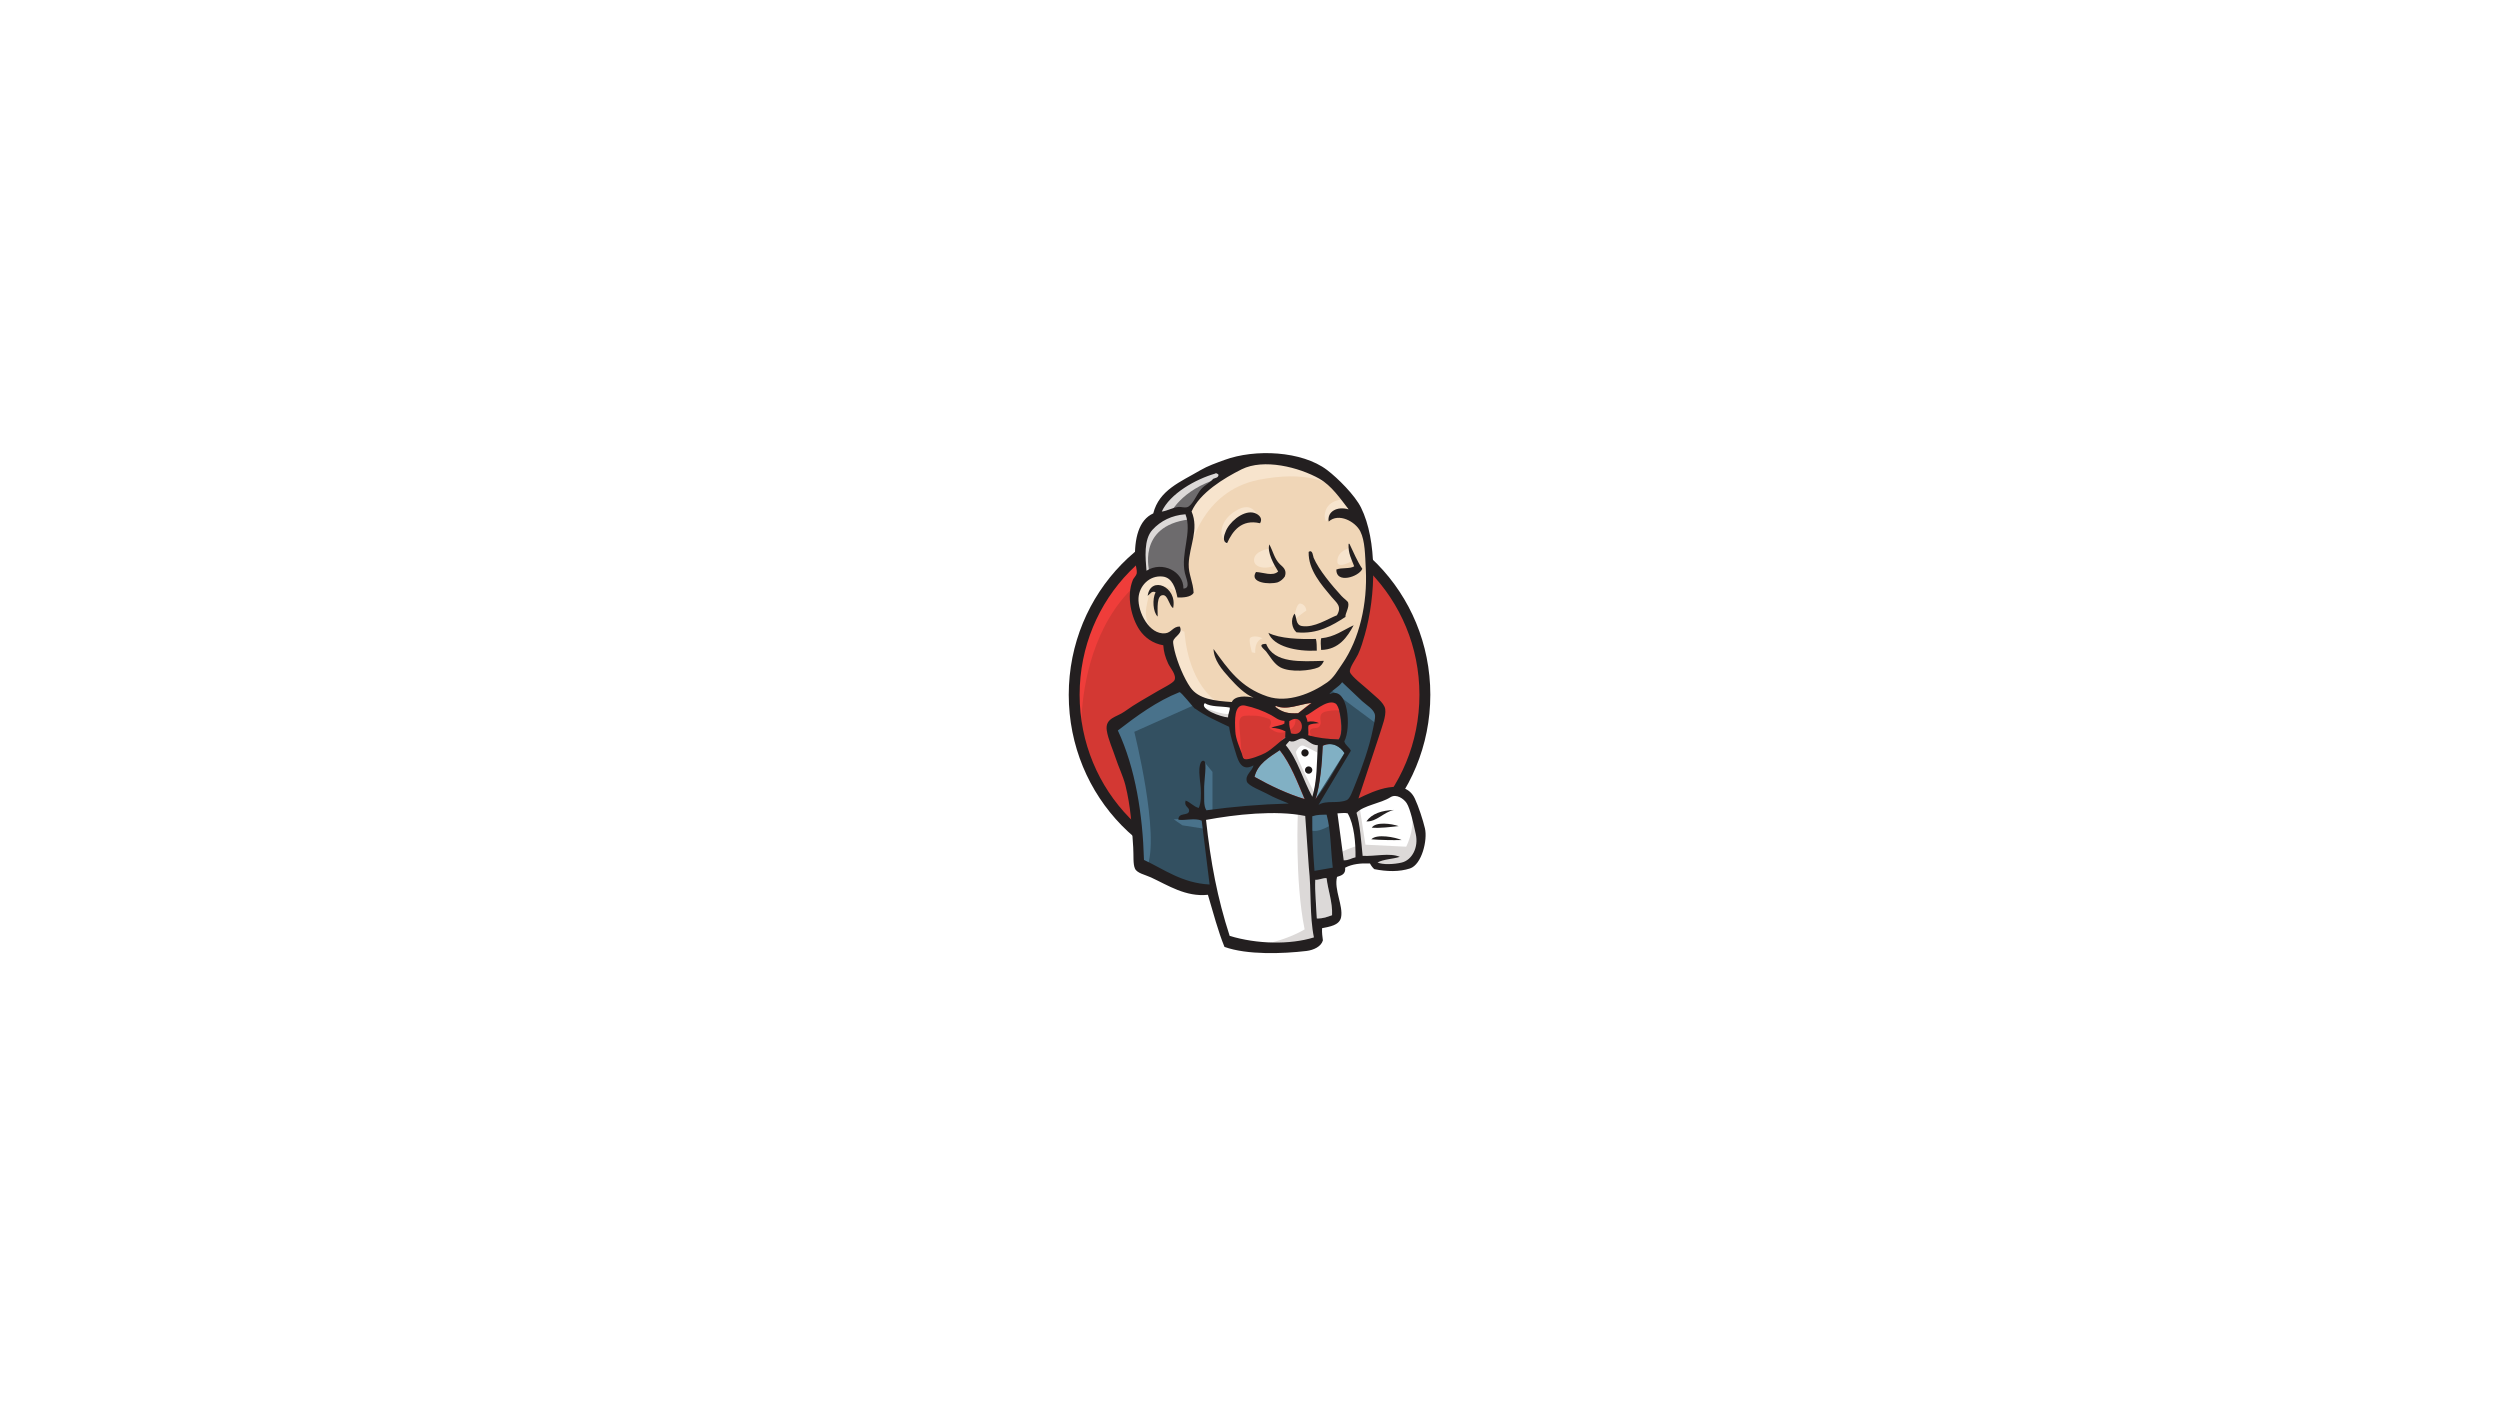 <?xml version="1.0" encoding="UTF-8"?>
<svg id="Layer_1" data-name="Layer 1" xmlns="http://www.w3.org/2000/svg" viewBox="0 0 1000 562.5">
  <defs>
    <style>
      .cls-1 {
        fill: #ef3d3a;
      }

      .cls-1, .cls-2, .cls-3, .cls-4, .cls-5, .cls-6, .cls-7, .cls-8, .cls-9, .cls-10, .cls-11, .cls-12 {
        fill-rule: evenodd;
      }

      .cls-2 {
        fill: #fff;
      }

      .cls-3 {
        fill: #dcd9d8;
      }

      .cls-4 {
        fill: #335061;
      }

      .cls-5 {
        fill: #49728b;
      }

      .cls-6 {
        fill: #d33833;
      }

      .cls-7 {
        fill: #231f20;
      }

      .cls-13 {
        fill: none;
        stroke: #d33833;
        stroke-miterlimit: 6.25;
        stroke-width: .161px;
      }

      .cls-8 {
        fill: #1d1919;
      }

      .cls-9 {
        fill: #81b0c4;
      }

      .cls-10 {
        fill: #f7e4cd;
      }

      .cls-11 {
        fill: #f0d6b7;
      }

      .cls-12 {
        fill: #6d6b6d;
      }
    </style>
  </defs>
  <g id="Layer-1">
    <path class="cls-2" d="m0,0h1000v562.5H0V0Z"/>
    <path class="cls-6" d="m569.949,277.635c0,39.621-31.403,71.743-70.138,71.743-38.734,0-70.131-32.122-70.131-71.743,0-39.621,31.397-71.744,70.131-71.744,38.734,0,70.138,32.122,70.138,71.744"/>
    <path class="cls-1" d="m432.531,295.402s-5.074-74.812,63.857-76.949l-4.812-8.018-37.409,12.499-10.624,12.292-9.349,17.904-5.343,20.842,1.606,13.893"/>
    <path class="cls-7" d="m451.772,228.702c-12.311,12.593-19.923,29.979-19.923,49.208s7.624,36.621,19.923,49.202c12.299,12.58,29.279,20.354,48.039,20.354,18.761,0,35.728-7.768,48.039-20.354,12.312-12.587,19.923-29.979,19.923-49.202,0-19.223-7.624-36.622-19.923-49.208-12.299-12.586-29.278-20.354-48.039-20.354-18.761,0-35.728,7.768-48.039,20.354Zm-3.112,101.459c-13.08-13.374-21.161-31.859-21.161-52.245,0-20.386,8.087-38.871,21.161-52.246,13.074-13.374,31.172-21.672,51.151-21.666,19.979.006,38.078,8.292,51.152,21.666,13.074,13.374,21.167,31.86,21.167,52.246,0,20.386-8.087,38.871-21.167,52.245s-31.172,21.667-51.152,21.667c-19.979,0-38.077-8.293-51.151-21.667"/>
    <g>
      <path class="cls-11" d="m529.334,278.035l-10.624,1.606-14.436,1.606-9.349.269-9.087-.269-6.949-2.137-6.143-6.687-4.812-13.624-1.062-2.938-6.412-2.137-3.749-6.143-2.719-8.818,2.938-7.749,6.949-2.406,5.612,2.675,2.674,5.874,3.206-.537,1.063-1.338-1.063-6.143-.269-7.749,1.606-10.624-.062-6.106,4.874-7.787,8.549-6.143,14.949-6.481,16.561,2.406,14.436,10.418,6.687,10.624,4.274,7.749,1.063,19.236-3.206,16.561-5.874,14.686-5.612,7.749"/>
      <path class="cls-4" d="m520.247,324.256l-38.209,1.606v6.412l3.206,22.436-1.606,1.874-26.71-9.08-1.875-3.206-2.675-30.185-6.143-18.167-1.338-4.274,21.373-14.686,6.687-2.675,5.874,7.212,5.075,4.544,5.874,1.874,2.668.8,3.206,13.892,2.406,2.937,6.143-2.137-4.275,8.281,23.248,10.955-2.938,1.606"/>
      <path class="cls-12" d="m456.929,231.014l6.949-2.406,5.612,2.675,2.674,5.874,3.206-.537.8-3.206-1.606-6.143,1.606-14.699-1.338-8.018,4.812-5.612,10.418-8.28-2.938-4-14.699,7.212-6.143,4.812-3.474,7.481-5.343,7.212-1.606,8.549,1.063,9.087"/>
      <path class="cls-3" d="m467.878,205.891s3.999-9.886,20.042-14.686c16.042-4.8.8-3.475.8-3.475l-17.373,6.687-6.687,6.687-2.938,5.343,6.143-.538m-7.999,23.229s-5.612-18.704,15.768-21.373l-.8-3.206-14.686,3.474-4.274,13.893,1.063,9.087,2.937-1.875"/>
      <path class="cls-10" d="m468.415,253.987l3.499-3.387c.073,1.026.831,1.873,1.844,2.056.269,1.875,1.063,18.705,12.499,27.791,1.05.831-8.549-1.337-8.549-1.337l-8.549-13.361m48.358-16.842s.625-8.099,2.812-7.474c2.188.625,2.188,2.812,2.188,2.812,0,0-5.299,3.424-4.987,4.674"/>
    </g>
    <path class="cls-10" d="m539.759,219.246s-4.406.938-4.813,4.812c-.406,3.874,4.813.8,5.612.538m-33.072-5.081s-5.874.8-5.874,4.544c0,3.743,6.687,3.474,8.549,1.874"/>
    <g>
      <path class="cls-10" d="m471.084,236.889s-10.156-6.149-11.218-.269c-1.062,5.881-3.474,10.155,1.606,16.298l-3.474-1.062-3.206-8.281-1.063-8.018,6.143-6.412,6.949.538,4,3.206.269,4m4.812-16.836s4.543-23.51,27.523-28.123c18.917-3.737,28.854.8,32.597,5.075,0,0-16.836-20.036-32.872-13.892-16.036,6.143-27.785,17.498-27.535,24.641l.269,12.292m61.994-20.311s-7.749-.269-8.018,6.687c.027.742.209,1.469.531,2.138,0,0,6.149-6.949,9.886-3.206m-36.328,3.925s-1.331-10.662-10.424-4.462c-5.874,3.999-5.343,9.624-4.274,10.624,1.069,1.0.781,3.218,1.594,1.75.812-1.469.544-6.287,3.487-7.624,2.944-1.338,7.749-2.831,9.624-.344"/>
      <path class="cls-5" d="m478.833,281.509l-25.123,11.224s10.418,41.415,5.074,54.245l-3.749-1.338-.269-15.768-6.924-29.866-2.938-8.281,26.248-17.636,7.749,7.481m2.525,22.842l3.563,4.349v16.03h-4.275l-.531-12.499c0-1.337.531-6.143.531-6.143m.794,21.042l-12.024.531,3.474,2.406,8.549,1.338"/>
      <g>
        <path class="cls-4" d="m522.654,324.524l9.887-.269,2.406,24.585-10.155,1.337-2.138-25.647"/>
        <path class="cls-4" d="m525.329,324.524l14.961-.8,6.144-16.299c0-.799,5.343-22.435,5.343-22.435l-12.024-12.561-2.406-2.137-6.412,6.412v24.847l-5.612,22.979"/>
      </g>
      <path class="cls-5" d="m532.009,322.656l-9.349,1.875,1.338,7.481c3.474,1.606,9.349-2.675,9.349-2.675m-1.074-53.432l18.704,13.892.537-6.412-14.161-13.092-5.074,5.612"/>
      <path class="cls-2" d="m490.782,377.163l-5.531-22.448-2.75-16.561-.456-12.292,25.035-1.331h15.58l-1.419,28.122,2.406,21.642-.269,3.999-20.311,1.606-12.292-2.675"/>
      <path class="cls-3" d="m519.173,324.256s-1.338,27.791,2.674,47.496c0,0-8.018,5.074-19.773,6.412l22.436-.8,2.674-1.606-3.206-43.821-.8-9.356"/>
      <path class="cls-2" d="m535.402,346.704l10.418-2.938,19.773-1.063,2.937-9.086-5.343-15.768-6.143-.8-8.549,2.675-8.206,3.999-4.356-.8-3.393,1.331"/>
      <path class="cls-3" d="m535.215,341.354s6.949-3.206,8.018-2.937l-2.937-14.699,3.475-1.337,2.406,15.499,16.298.8s3.206-6.143,2.406-12.499l2.937,8.549.269,4.813-4.274,6.412-4.812,1.063-8.018-.269-2.675-3.475-9.349,1.337-2.938,1.063"/>
    </g>
    <path class="cls-2" d="m524.71,322.381l-5.874-14.961-6.144-8.811s1.338-3.75,3.206-3.75h6.143l5.874,2.137-.531,9.887-2.674,15.498"/>
    <path class="cls-3" d="m525.86,317.319s-7.481-14.436-7.481-16.561c0,0,1.337-3.206,3.206-2.406s5.874,2.937,5.874,2.937v-5.074l-9.086-1.875-6.143.8,10.418,24.586,2.137.269"/>
    <path class="cls-2" d="m493.175,282.041l-7.399-.813-6.949-2.137v2.406l3.394,3.75,10.624,4.812"/>
    <g>
      <path class="cls-3" d="m481.239,282.847s8.281,3.475,10.956,2.675l.268,3.206-7.48-1.6-4.544-3.206.8-1.062"/>
      <path class="cls-6" d="m535.371,295.777c-4.531-.125-8.624-.669-12.217-1.688.25-1.468-.213-2.912.156-3.974 1-.719,2.675-.706,4.187-.875-1.312-.644-3.143-.894-4.649-.525-.038-1.019-.5-1.65-.769-2.449,2.55-.912,8.562-6.874,11.949-4.9,1.613.938,2.3,6.312,2.425,8.912.106,2.162-.187,4.349-1.081,5.499"/>
    </g>
    <path class="cls-13" d="m535.371,295.777c-4.531-.125-8.624-.669-12.217-1.688.25-1.468-.213-2.912.156-3.974 1-.719,2.675-.706,4.187-.875-1.312-.644-3.143-.894-4.649-.525-.038-1.019-.5-1.65-.769-2.449,2.55-.912,8.562-6.874,11.949-4.9,1.613.938,2.3,6.312,2.425,8.912.106,2.162-.187,4.349-1.081,5.499Z"/>
    <path class="cls-6" d="m513.692,288.365l-.037,1.038c-1.418.938-3.699.919-5.249,1.7,2.287.1,4.094.65,5.656,1.437l-.1,2.593c-2.593,1.775-4.962,4.425-8.018,6.087-1.437.788-6.512,2.812-8.049,2.456-.875-.2-.95-1.281-1.294-2.3-.737-2.187-2.438-5.643-2.594-8.924-.187-4.144-.606-11.081,3.856-10.231,3.69.783,7.25,2.086,10.574,3.869,1.706.937,2.687,2.081,5.274,2.281"/>
    <path class="cls-13" d="m513.692,288.365l-.037,1.038c-1.418.938-3.699.919-5.249,1.7,2.287.1,4.094.65,5.656,1.437l-.1,2.593c-2.593,1.775-4.962,4.425-8.018,6.087-1.437.788-6.512,2.812-8.049,2.456-.875-.2-.95-1.281-1.294-2.3-.737-2.187-2.438-5.643-2.594-8.924-.187-4.144-.606-11.081,3.856-10.231,3.69.783,7.25,2.086,10.574,3.869,1.706.937,2.687,2.081,5.274,2.281l-.019-.006Z"/>
    <path class="cls-6" d="m516.267,293.309c-.394-2.25-.856-2.9-.675-4.875,6.018-4.012,7.143,6.887.675,4.875"/>
    <path class="cls-13" d="m516.267,293.309c-.394-2.25-.856-2.9-.675-4.875,6.018-4.012,7.143,6.887.675,4.875Z"/>
    <path class="cls-1" d="m524.985,295.133s-1.875-2.674-.537-3.474c1.337-.8,2.674,0,3.474-1.337.8-1.338,0-2.138.269-3.749.269-1.613,1.606-1.875,2.938-2.138s5.074-.8,5.612.537l-1.606-4.812-3.206-1.062-10.156,5.874-.537,2.937v5.874m-24.373,10.162l-1.037-12.499c-.625-6.218,1.5-5.137,6.887-5.137.825,0,4.999.981,5.374,1.606,1.456,2.975-2.499,2.313,1.688,4.562,3.474,1.893,9.612-1.15,8.206-5.362-.788-.937-4.094-.294-5.281-.906l-6.262-3.25c-2.656-1.375-8.792-3.387-11.624-1.462-7.174,4.875.45,17.074,3.013,22.161"/>
    <path class="cls-7" d="m503.956,209.285c-7.281-1.687-10.899,3.049-13.111,7.968-1.969-.475-1.25-3.156-.625-4.525,1.25-3.587,6.562-8.355,10.849-7.712,1.85.281,4.35,1.969,2.95,4.269m35.422,8.231l.344.013c1.643,3.418,3.124,7.043,5.143,9.999-1.394,3.237-10.531,6.106-10.393.287,1.975-.863,5.387-.175,7.143-1.281-1.012-2.781-2.474-5.149-2.249-9.08m-31.747.213c1.562,2.862,2.062,5.874,4.287,8.03.999.975,2.937,2.162,1.981,4.875-.683,1.044-1.662,1.861-2.812,2.343-3.469,1.025-11.562.213-8.749-4.112,2.875.125,6.724,1.862,8.874-.219-1.65-2.625-4.581-7.843-3.5-10.911m30.435,29.091c-5.224,3.356-11.049,6.999-19.611,6.162-1.831-1.587-2.525-5.124-.75-7.467.925,1.587.344,4.518,2.924,4.956,4.856.831,10.512-2.969,13.999-4.3,2.169-3.656-.187-4.999-2.137-7.349-4-4.813-9.356-10.787-9.162-17.999,1.613-1.169,1.75,1.788,1.987,2.325,2.087,4.874,7.337,11.124,11.167,15.311.938,1.031,2.5,2.018,2.663,2.699.5,1.981-1.294,4.35-1.087,5.668m-68.931-3.543c-1.638-.938-2.025-5.049-3.95-5.168-2.749-.169-2.249,5.343-2.237,8.561-1.894-1.718-2.225-6.999-.837-9.718-1.581-.775-2.294.856-3.169,1.438,1.125-8.199,11.999-3.75,10.187,4.893m72.212,6.874c-2.499,4.624-5.874,9.724-13.011,9.874-.144-1.499-.25-3.768.006-4.668,5.456-.525,8.824-3.299,12.999-5.206m-34.184,2.999c4.55,2.394,12.918,2.65,19.104,2.469.331,1.356.325,3.031.337,4.687-7.955.394-17.354-1.562-19.373-7.156m-.875,4.463c3.15,7.906,13.967,6.999,23.092,6.774-.4,1.025-1.275,2.237-2.356,2.674-2.924,1.25-10.986,2.094-15.042-.062-2.575-1.374-4.225-4.462-5.638-6.274-.625-.875-4.074-3.112-.05-3.124"/>
    <path class="cls-9" d="m537.759,301.232l-11.611,18.405c1.837-5.4,2.624-14.436,2.899-21.336,3.844-1.8,7.137.406,8.712,2.937"/>
    <path class="cls-7" d="m557.632,323.968c-4.137.825-7.043,4.849-11.074,4.587,2.218-3.124,6.099-4.374,11.074-4.587m1.825,6.474c-3.375.356-7.331.9-10.749.625,1.625-2.475,7.856-1.625,10.749-.625m1.168,5.574c-3.787.081-8.499.006-12.099-.294,2.125-2.287,9.643-.85,12.099.294"/>
    <path class="cls-3" d="m530.628,351.291c.544,4.749,2.438,9.581,2.188,14.786-2.094.706-3.3,1.325-6.106,1.312l-.612-15.417c1.374.094,3.418-.988,4.524-.625"/>
    <path class="cls-11" d="m524.523,281.172c-1.9,1.25-3.525,2.794-5.349,4.125-4.05.2-6.263-.281-9.237-2.606.05-.187.35-.106.356-.331,4.337,1.938,9.849-.787,14.23-1.187"/>
    <path class="cls-9" d="m501.756,310.732c1.187-5.162,5.862-7.837,10.099-10.686,4.374,5.562,7.037,12.686,9.967,19.586-6.924-2.087-13.999-5.475-20.061-8.906"/>
    <path class="cls-7" d="m526.11,351.978c-.175,4.218.412,10.999.612,15.418,2.812.006,4.012-.612,6.106-1.313.238-5.212-1.65-10.031-2.188-14.786-1.106-.294-3.144.781-4.524.625l-.006.056Zm-43.696-23.998c1.85,17.011,4.531,31.247,9.449,46.371,10.911,3.312,24.06,3.599,33.709.613-1.769-8.499-1-18.855-2.031-27.935l-1.45-20.642c-11.686-2.438-28.204-.563-39.671,1.574l-.006.019Zm42.496-1.468c-.1,7.312.325,14.511.887,21.829l7.312-1.274c-.844-7.043-.75-14.968-2.469-21.198-2.0.019-3.75-.025-5.737.644h.006Zm14.23-1.175c-1.331-.312-2.875-.013-4.156.013l2.5,18.779c2.0.062,3.062-.875,4.718-1.2.088-5.487-.481-13.049-3.124-17.592h.063Zm21.547,19.686c4.175-1.012,6.793-6.124,5.625-11.374-.781-3.525-2.175-10.168-3.669-12.424-1.1-1.668-4.093-3.856-6.481-2.324-3.887,2.487-10.73,3.212-13.561,6.218,1.419,4.731,1.862,11.224,2.45,17.217,4.856.3,10.824-1.337,14.861.4-2.812.913-6.474.919-8.906,2.25,1.987.962,6.649.769,9.686.031l-.006.006Zm-38.796-25.373c-2.937-6.893-5.593-14.036-9.967-19.586-4.238,2.843-8.906,5.518-10.099,10.686,6.062,3.437,13.143,6.812,20.061,8.906l.006-.006Zm7.224-21.342c-.275,6.893-1.063,15.936-2.899,21.336,4.374-5.581,7.918-12.081,11.611-18.405-1.575-2.524-4.874-4.731-8.712-2.937v.006Zm-8.124-2.913c-1.662-.187-3.062,1.906-5.231,1l-1.45,1.675c4.769,5.749,6.874,13.899,10.624,20.648,1.974-6.487,1.749-13.593,2.187-20.673-2.712.175-4.218-2.456-6.124-2.656l-.006.006Zm-5.268-6.949c-.175,1.969.281,2.612.675,4.875,6.468,2.024,5.337-8.874-.675-4.875Zm-7.174-2.356c-3.324-1.783-6.884-3.086-10.574-3.869-4.463-.856-4.044,6.087-3.856,10.231.15,3.281,1.856,6.749,2.594,8.924.35,1.019.425,2.094,1.294,2.3,1.537.356,6.606-1.669,8.049-2.456,3.063-1.668,5.425-4.374,8.018-6.087l.1-2.593c-1.562-.775-3.362-1.331-5.656-1.437,1.562-.781,3.838-.769,5.249-1.7l.037-1.038c-2.587-.2-3.562-1.35-5.274-2.281l.019.006Zm-26.623-4.837c-2.312,2.35,6.487,5.549,9.293,5.724-.019-1.487.85-2.887.675-3.956-3.331-.588-7.706-.2-9.962-1.769h-.006Zm28.498,1.1c-.012.231-.312.144-.356.331,2.974,2.325,5.187,2.812,9.237,2.606l5.349-4.125c-4.375.394-9.893,3.113-14.23,1.188Zm26.16,7.937c-.125-2.612-.812-7.974-2.425-8.912-3.387-1.974-9.405,3.988-11.949,4.9.275.799.737,1.437.769,2.449,1.5-.375,3.343-.125,4.649.525-1.512.169-3.124.156-4.187.875-.375,1.062.088,2.5-.156,3.974,3.587,1.013,7.687,1.55,12.218,1.688.875-1.144,1.187-3.331,1.081-5.499Zm-58.557-6.762c-.725-.519-5.644-6.912-6.249-6.649-8.893,3.499-17.205,9.562-24.636,15.311,7.087,15.198,9.937,33.828,10.449,51.776,8.124,3.794,15.248,9.268,26.248,9.837l-3.163-25.548c-2.768-1.168-6.737.05-9.324-.363-.025-3.124,3.956-1.374,4.287-3.462.25-1.587-2.188-1.706-1.394-4.206,2.025.737,3.087,2.362,5.249,2.968,1.975-4.312-.025-11.949.25-15.624.063-.674.338-3.749,1.856-3.212,1.344.475-.075,8.187.062,11.593.125,3.144-.375,6.249.894,8.162,10.643-1.45,21.454-2.388,32.966-2.7-2.531-1.087-5.543-2.124-8.843-3.974-1.787-1-7.424-3.106-7.936-4.812-.825-2.706,2.162-4.15,2.668-6.468-5.374,2.937-6.418-2.812-7.687-6.874-1.15-3.687-1.812-6.437-2.087-8.562-4.625-2.206-9.574-4.374-13.561-7.268l-.05.075Zm53.851-5.874c7.412-3.594,8.749,13.436,5.843,18.911.45,1.637,2,2.262,2.624,3.731l-12.936,21.641c3.138-1.956,7.624-.35,11.249-1.874,1.349-.531,2.324-3.625,3.349-6.094,2.812-6.799,5.762-15.373,7.074-21.873.294-1.481,1.106-4.7.925-6.018-.325-2.356-3.518-4.106-5.149-5.625l-7.999-7.574c-1.269,1.874-3.987,3.124-5.024,4.649l.044.125Zm-70.919-65.713c-3.531,3.888-2.794,11.162-2.362,16.342,6.374-4.012,14.849.312,14.774,7.143,3.05-.081,1.138-3.812.588-6.206-1.8-7.837,3.037-16.349.219-23.517-5.468.413-9.955,2.65-13.211,6.237h-.006Zm25.26-22.548c-7.999,2.262-18.236,8.074-21.516,15.249,2.543-.375,4.312-1.65,6.812-1.875.949-.063,2.187.4,3.281.125,2.169-.538,3.999-5.406,5.643-7.218,1.6-1.769,3.519-2.525,4.831-4.137.843-.406,2.093-.374,2.137-1.643-.375-.394-.75-.625-1.25-.625l.062.125Zm41.603,2.124c-8.293-4.668-22.335-8.186-31.159-3.793-7.124,3.55-16.749,9.424-20.029,16.874,3.062,7.186-.906,13.768-1.162,21.06-.137,3.875,1.825,7.268,1.975,11.499-1.05,1.731-4.25,1.937-6.474,1.824-.75-3.737-2.062-7.936-5.9-8.361-5.437-.594-9.424,3.912-9.674,8.624-.294,5.538,4.249,14.718,10.699,14.08,2.487-.25,3.1-2.749,5.812-2.718,1.469,2.937-2.268,3.856-2.649,5.949-.1.544.312,2.662.55,3.656,1.169,4.837,3.781,11.093,6.349,14.774,3.262,4.669,9.661,5.374,16.561,5.831,1.231-2.649,5.763-2.437,8.718-1.737-3.537-1.4-6.831-4.8-9.561-7.812-3.125-3.45-6.312-7.156-6.469-11.668,5.919,8.212,10.812,15.386,21.573,18.999,8.143,2.731,17.661-1.25,23.917-5.649,2.599-1.825,4.149-4.725,5.999-7.374,6.906-9.999,10.124-24.123,9.424-37.872-.294-5.668-.281-11.311-2.188-15.124-1.987-3.987-8.712-7.562-12.649-3.949-.731-3.874,3.274-6.274,7.974-4.874-3.35-4.325-6.874-9.524-11.637-12.212v-.025Zm15.455,127.907c6.481-3.225,18.592-8.674,22.661.013,1.499,3.199,3.262,8.611,4.037,11.918,1.1,4.662-1.25,14.461-5.981,16.03-4.231,1.374-9.174,1.299-14.274.275-.6-.5-1.269-1.375-1.738-2.275-3.643-.144-7.049.187-9.924,1.687.275,2.687-1.55,3.124-3.25,3.687-1.269,5.018,2.531,11.574,1.625,16.149-.65,3.262-4.662,3.762-7.606,4.374-.094,1.875.125,3.325.331,4.856-.675,2.481-3.699,3.9-6.562,4.25-9.424,1.125-23.735,1.643-32.809-1.625-2.531-6.206-4.524-13.749-6.624-20.842-8.843.938-15.999-3.812-22.736-6.937-2.337-1.081-5.624-1.688-6.437-3.537-.844-1.8-.5-5.25-.706-8.499-.531-8.312-1-16.343-3.124-24.861-.988-3.824-2.706-7.186-3.906-10.874-1.106-3.412-3.043-7.624-3.549-11.036-.75-5.044,3.999-5.325,7.037-7.512,4.687-3.375,8.374-5.249,13.468-8.299,1.5-.906,6.049-3.125,6.562-4.249,1.025-2.087-1.762-5.031-2.5-6.668-1.187-2.587-1.794-4.787-1.962-7.343-4.268-.675-7.499-3.212-9.455-6.074-3.231-4.737-5.474-13.499-2.675-20.167.219-.525,1.25-1.562,1.475-2.362.312-1.588-.6-3.7-.656-5.387-.294-8.668,1.469-16.124,7.299-18.749,2.375-9.374,10.842-12.561,18.829-17.261,2.987-1.75,6.274-2.875,9.674-4.124,12.186-4.487,30.897-3.644,41.015,4.012,4.287,3.249,11.149,10.093,13.599,15.061,6.481,13.092,6.018,34.978,1.488,50.907-.606,2.138-1.5,5.281-2.725,7.849-.863,1.794-3.531,5.374-3.206,6.968.331,1.637,6.094,6.012,7.331,7.206,2.225,2.144,6.449,4.999,6.793,7.699.375,2.875-1.268,6.824-2.099,9.606l-8.624,26.122"/>
    <path class="cls-10" d="m500.031,255.199c.35-.469,2.287-1.187,5,.125,0,0-3.206.537-2.938,5.874l-1.338-.269s-1.375-4.849-.713-5.737"/>
    <path class="cls-8" d="m523.46,301.145c0,.812-.656,1.469-1.469,1.469-.812,0-1.469-.656-1.469-1.469s.656-1.468,1.469-1.468c.813,0,1.469.656,1.469,1.468m1.462,6.874c0,.813-.656,1.469-1.469,1.469s-1.469-.656-1.469-1.469c0-.812.656-1.468,1.469-1.468s1.469.656,1.469,1.468"/>
  </g>
</svg>